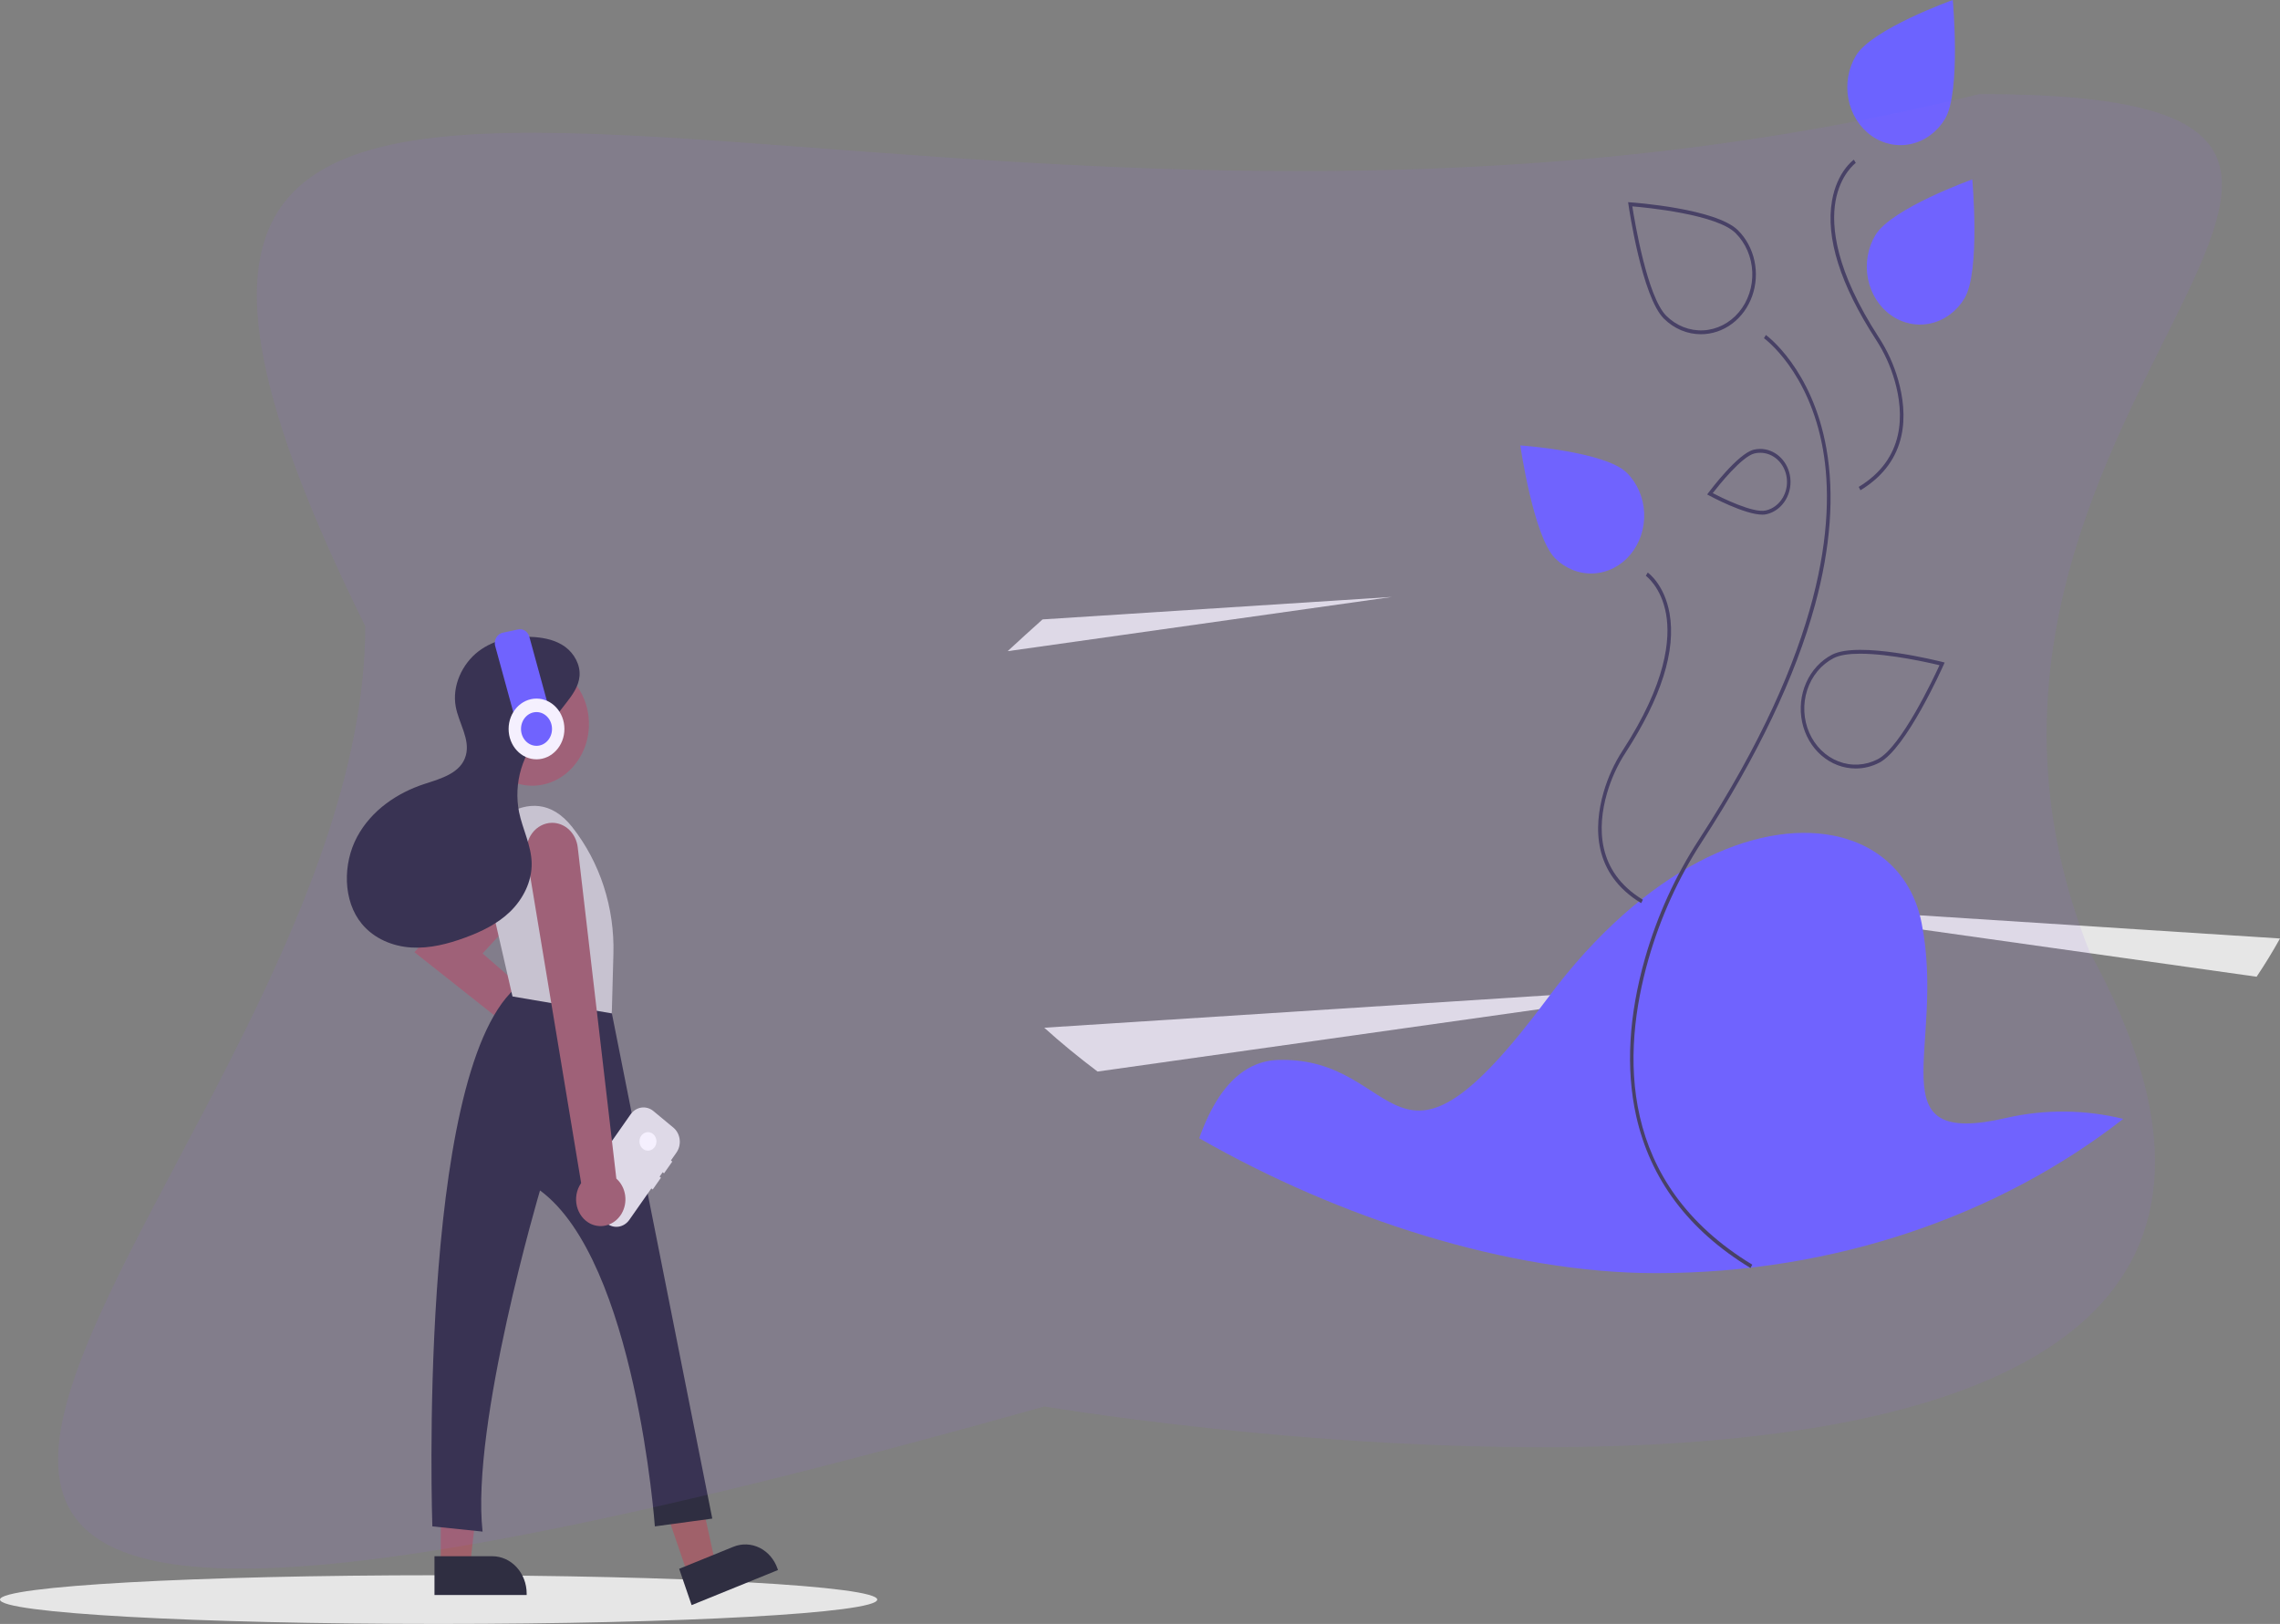 <svg width="824" height="587" viewBox="0 0 824 587" fill="none" xmlns="http://www.w3.org/2000/svg">
<rect x="0" y="0" width="824" height="587" fill="#808080" stroke="none"/>
<g clip-path="url(#clip0_102_30)">
<path d="M158.519 587C246.066 587 317.037 583.058 317.037 578.195C317.037 573.332 246.066 569.39 158.519 569.39C70.971 569.39 0 573.332 0 578.195C0 583.058 70.971 587 158.519 587Z" fill="#E6E6E6"/>
<path d="M618.945 355.941L592.662 359.651L591.323 359.839L556.34 364.776L396.659 387.322C389.83 382.182 383.386 376.896 377.403 371.485L560.139 359.727L591.746 357.691L593.072 357.607L618.945 355.941Z" fill="#E6E6E6"/>
<path d="M502.998 215.772L364.162 235.375C368.191 231.644 372.397 227.818 376.781 223.896L502.998 215.772Z" fill="#E6E6E6"/>
<path d="M824 339.232C821.38 343.939 818.561 348.546 815.544 353.054L694.92 336.024L628.554 326.652L693.837 330.857L824 339.232Z" fill="#E6E6E6"/>
<path d="M767.339 404.442C722.94 439.058 663.614 460.195 598.446 460.195C545.142 460.195 483.876 440.321 433.41 411.429C437.401 400.167 442.961 391.039 450.693 386.415C450.885 386.297 451.084 386.178 451.282 386.073C454.585 384.226 458.23 383.222 461.942 383.138C507.424 381.743 502.3 437.531 559.312 360.822C594.769 313.116 634.935 296.7 662.391 302.007C662.897 302.105 663.396 302.209 663.896 302.321C679.808 305.919 691.192 317.007 694.478 333.625C703.446 378.953 677.182 415.216 725.227 404.058C739.128 400.909 753.488 401.04 767.339 404.442Z" fill="#6C63FF"/>
<path d="M632.648 458.345C610.304 444.786 596.394 426.273 591.305 403.322C587.525 386.282 588.611 367.107 594.532 346.329C598.921 331.01 605.501 316.54 614.031 303.453C659.281 233.727 663.366 188.293 658.824 162.457C653.844 134.128 637.664 122.363 637.501 122.247L638.199 121.078C638.366 121.196 654.972 133.235 660.072 162.138C663.012 178.801 661.629 197.802 655.961 218.611C648.907 244.509 635.152 273.325 615.078 304.258C606.626 317.225 600.105 331.563 595.756 346.742C586.045 380.82 584.672 427.633 633.272 457.128L632.648 458.345Z" fill="#3F3D56"/>
<path d="M593.121 326.446C575.505 315.757 575.996 298.816 579.509 286.487C581.067 281.049 583.403 275.913 586.43 271.267C602.283 246.84 603.715 230.972 602.126 221.961C600.399 212.177 594.861 208.16 594.805 208.121L595.503 206.951C595.749 207.125 601.555 211.337 603.384 221.699C605.764 235.191 600.413 252.139 587.477 272.072C584.527 276.598 582.251 281.602 580.733 286.9C577.36 298.737 576.879 314.994 593.744 325.229L593.121 326.446Z" fill="#3F3D56"/>
<path d="M672.373 177.213L671.749 175.995C688.614 165.76 688.134 149.502 684.761 137.666C683.243 132.368 680.967 127.364 678.017 122.838C665.081 102.905 659.729 85.957 662.11 72.465C663.938 62.102 669.744 57.891 669.99 57.717L670.69 58.886C670.634 58.926 665.067 62.996 663.358 72.782C661.786 81.788 663.234 97.642 679.063 122.033C682.091 126.679 684.426 131.815 685.984 137.253C689.498 149.582 689.988 166.523 672.373 177.213Z" fill="#3F3D56"/>
<path d="M709.983 107.824C707.199 112.472 702.833 115.725 697.845 116.869C692.858 118.012 687.657 116.952 683.388 113.922C679.118 110.891 676.13 106.139 675.079 100.709C674.029 95.28 675.003 89.618 677.786 84.971L677.792 84.962C683.591 75.285 712.789 64.854 712.789 64.854C712.789 64.854 715.782 98.147 709.983 107.824Z" fill="#6C63FF"/>
<path d="M702.936 42.97C700.152 47.618 695.786 50.871 690.799 52.015C685.811 53.158 680.611 52.098 676.341 49.068C672.072 46.037 669.083 41.285 668.033 35.855C666.982 30.426 667.956 24.764 670.74 20.117L670.745 20.108C676.545 10.431 705.742 1.52588e-05 705.742 1.52588e-05C705.742 1.52588e-05 708.735 33.293 702.936 42.97Z" fill="#6C63FF"/>
<path d="M702.024 239.287C700.794 238.973 671.782 231.63 662.109 236.644C658.038 238.754 654.747 242.31 652.779 246.727C650.811 251.143 650.282 256.157 651.28 260.945C652.277 265.732 654.741 270.007 658.267 273.067C661.793 276.127 666.171 277.789 670.68 277.781C672.124 277.782 673.563 277.609 674.972 277.265C676.427 276.911 677.841 276.38 679.187 275.682C688.86 270.661 701.903 241.512 702.453 240.27L702.806 239.489L702.024 239.287ZM678.636 274.42C676.434 275.562 674.046 276.22 671.61 276.358C669.174 276.496 666.737 276.109 664.438 275.222C662.139 274.334 660.023 272.962 658.211 271.184C656.399 269.406 654.926 267.257 653.877 264.859C652.828 262.462 652.223 259.863 652.097 257.211C651.97 254.559 652.325 251.905 653.141 249.403C653.956 246.9 655.217 244.596 656.85 242.624C658.483 240.651 660.457 239.048 662.66 237.906C664.915 236.735 668.361 236.295 672.294 236.295C683.056 236.295 697.444 239.608 700.942 240.452C698.757 245.222 687.054 270.054 678.636 274.42V274.42Z" fill="#3F3D56"/>
<path d="M614.716 120.815C609.768 120.823 604.998 118.813 601.345 115.181C593.427 107.321 588.727 75.302 588.53 73.942L588.406 73.083L589.204 73.138C590.465 73.225 620.187 75.373 628.105 83.232C631.067 86.169 633.143 90.014 634.06 94.259C634.977 98.505 634.693 102.953 633.244 107.02C631.796 111.086 629.25 114.58 625.943 117.042C622.636 119.504 618.722 120.819 614.716 120.815H614.716ZM589.928 74.593C590.748 79.844 595.32 107.313 602.208 114.151C605.849 117.762 610.659 119.651 615.579 119.403C620.5 119.155 625.129 116.79 628.447 112.828C631.766 108.865 633.504 103.63 633.278 98.273C633.052 92.917 630.881 87.877 627.242 84.263V84.263C620.354 77.426 594.807 74.999 589.928 74.593V74.593Z" fill="#3F3D56"/>
<path d="M587.957 170.917C589.822 172.768 591.333 175.001 592.406 177.488C593.478 179.975 594.089 182.668 594.206 185.412C594.322 188.157 593.941 190.899 593.083 193.483C592.226 196.067 590.909 198.442 589.209 200.472C587.509 202.502 585.457 204.148 583.173 205.315C580.888 206.482 578.415 207.148 575.894 207.275C573.373 207.401 570.853 206.986 568.48 206.053C566.106 205.119 563.925 203.686 562.06 201.835C554.217 194.05 549.447 161.004 549.447 161.004C549.447 161.004 580.114 163.132 587.957 170.917Z" fill="#6C63FF"/>
<path d="M646.856 171.685C646.325 169.025 644.976 166.641 643.032 164.928C641.088 163.215 638.666 162.275 636.165 162.264C635.376 162.267 634.59 162.361 633.82 162.543C628.093 163.896 617.914 177.473 617.485 178.045L616.979 178.722L617.696 179.112C618.26 179.419 630.521 186.03 636.94 186.03C637.452 186.037 637.963 185.983 638.464 185.87C641.304 185.199 643.783 183.328 645.357 180.668C646.93 178.008 647.47 174.778 646.856 171.685H646.856ZM644.281 179.914C643.597 181.082 642.706 182.09 641.66 182.879C640.614 183.668 639.434 184.223 638.189 184.51C633.589 185.598 622.02 179.817 618.997 178.247C621.149 175.458 629.49 164.991 634.096 163.903C635.967 163.462 637.917 163.635 639.699 164.4C641.48 165.166 643.013 166.489 644.103 168.203C645.193 169.917 645.792 171.945 645.824 174.029C645.856 176.114 645.319 178.162 644.281 179.914V179.914Z" fill="#3F3D56"/>
<path d="M149.767 344.178L183.247 307.731C184.337 306.544 185.693 305.687 187.18 305.245C188.667 304.803 190.234 304.79 191.727 305.209C193.22 305.628 194.587 306.463 195.693 307.632C196.799 308.801 197.605 310.264 198.033 311.877V311.877C198.473 313.535 198.497 315.291 198.102 316.962C197.706 318.634 196.906 320.159 195.785 321.38L174.41 344.648L204.242 370.534L204.227 370.559C204.376 370.551 204.523 370.534 204.674 370.534C206.468 370.534 208.222 371.112 209.715 372.196C211.207 373.28 212.371 374.82 213.06 376.624C213.749 378.427 213.931 380.412 213.584 382.328C213.237 384.245 212.377 386.006 211.111 387.39C209.846 388.774 208.232 389.719 206.473 390.106C204.715 390.493 202.89 390.303 201.231 389.562C199.571 388.821 198.15 387.561 197.147 385.941C196.145 384.322 195.605 382.415 195.597 380.462L149.767 344.178Z" fill="#A0616A"/>
<path d="M248.641 569.289L258.572 565.253L248.998 521.632L234.34 527.588L248.641 569.289Z" fill="#A0616A"/>
<path d="M281.169 567.508L249.956 580.193L245.454 567.065L265.034 559.107C268.119 557.854 271.536 557.985 274.532 559.473C277.528 560.962 279.858 563.685 281.009 567.043L281.169 567.508V567.508Z" fill="#2F2E41"/>
<path d="M159.294 565.821L169.895 565.82L174.939 521.307L159.293 521.308L159.294 565.821Z" fill="#A0616A"/>
<path d="M190.34 576.535L157.023 576.537L157.023 562.523L177.923 562.522C181.216 562.522 184.375 563.946 186.703 566.481C189.032 569.016 190.34 572.454 190.34 576.039L190.34 576.535V576.535Z" fill="#2F2E41"/>
<path d="M186.083 357.356C186.083 357.356 212.024 352.65 220.671 363.945L257.42 548.911L236.668 551.735C236.668 551.735 229.75 455.722 195.163 430.307C195.163 430.307 170.087 515.024 174.41 553.618L156.252 551.735C156.252 551.735 150.631 389.36 186.083 357.356Z" fill="#2F2E41"/>
<path d="M239.984 424.118L242.959 419.867L242.471 419.462L244.478 416.596C244.947 415.926 245.29 415.161 245.488 414.346C245.686 413.532 245.735 412.682 245.631 411.847C245.527 411.012 245.274 410.207 244.884 409.479C244.495 408.75 243.978 408.112 243.362 407.601L243.362 407.601L236.144 401.613C235.528 401.102 234.826 400.729 234.077 400.513C233.329 400.298 232.549 400.245 231.781 400.358C231.014 400.47 230.275 400.747 229.606 401.17C228.936 401.594 228.35 402.157 227.881 402.828L227.881 402.828L210.849 427.159C210.38 427.829 210.036 428.593 209.838 429.408C209.64 430.223 209.592 431.072 209.696 431.907C209.799 432.743 210.053 433.548 210.442 434.276C210.832 435.004 211.349 435.642 211.965 436.153L211.965 436.153L219.183 442.141C220.426 443.173 221.996 443.625 223.545 443.397C225.095 443.169 226.498 442.281 227.445 440.927L227.445 440.927L235.404 429.558L235.892 429.963L238.868 425.712L238.379 425.307L239.495 423.713L239.984 424.118Z" fill="#E6E6E6"/>
<path d="M234.173 415.919C235.868 415.919 237.242 414.423 237.242 412.578C237.242 410.733 235.868 409.238 234.173 409.238C232.478 409.238 231.104 410.733 231.104 412.578C231.104 414.423 232.478 415.919 234.173 415.919Z" fill="white"/>
<path d="M192.363 284.003C203.677 284.003 212.849 274.019 212.849 261.703C212.849 249.386 203.677 239.402 192.363 239.402C181.049 239.402 171.878 249.386 171.878 261.703C171.878 274.019 181.049 284.003 192.363 284.003Z" fill="#A0616A"/>
<path d="M172.249 303.702C172.249 303.702 191.272 279.228 206.836 298.995C216.85 311.714 222.147 328.042 221.69 344.786L221.103 366.298L185.219 360.18L172.249 303.702Z" fill="#CCCCCC"/>
<path d="M199.435 297.418C198.083 297.437 196.751 297.777 195.532 298.414C194.313 299.05 193.235 299.969 192.375 301.105C191.515 302.24 190.893 303.567 190.551 304.991C190.21 306.416 190.157 307.904 190.398 309.352L210.031 427.636L209.922 427.798C209.139 428.96 208.604 430.298 208.356 431.713C208.107 433.129 208.153 434.587 208.488 435.981C208.823 437.375 209.439 438.671 210.293 439.773C211.146 440.875 212.214 441.755 213.419 442.351C215.38 443.293 217.585 443.445 219.639 442.779C221.693 442.114 223.463 440.675 224.632 438.72C225.793 436.748 226.255 434.384 225.933 432.069C225.61 429.754 224.524 427.646 222.878 426.138L222.75 426.021L208.792 306.275C208.508 303.828 207.414 301.577 205.714 299.946C204.014 298.316 201.825 297.416 199.56 297.417C199.518 297.417 199.477 297.417 199.435 297.418Z" fill="#A0616A"/>
<path d="M195.684 265.561L204.485 254.273C206.753 251.364 209.126 248.196 209.447 244.396C209.798 240.231 207.471 236.183 204.29 233.838C201.108 231.493 197.201 230.61 193.371 230.287C186.266 229.686 178.79 230.964 172.949 235.409C167.109 239.853 163.287 247.878 164.712 255.479C165.833 261.464 169.965 267.197 168.359 273.05C166.602 279.454 159.395 281.418 153.512 283.328C143.636 286.533 134.206 292.844 129.031 302.545C123.855 312.246 123.878 325.622 130.777 333.956C135.244 339.352 141.982 342.081 148.644 342.491C155.307 342.902 161.938 341.194 168.256 338.857C174.075 336.706 179.831 333.938 184.412 329.479C188.994 325.02 192.294 318.638 192.151 311.95C192.015 305.576 188.878 299.77 187.59 293.551C186.574 288.343 186.84 282.935 188.363 277.875C189.886 272.816 192.61 268.284 196.26 264.741" fill="#2F2E41"/>
<path d="M181.698 228.703L187.242 227.519C187.701 227.421 188.172 227.422 188.63 227.523C189.088 227.623 189.523 227.821 189.91 228.104C190.298 228.388 190.63 228.752 190.889 229.175C191.147 229.599 191.327 230.073 191.416 230.572L199.083 258.577L186.56 261.252L178.893 233.247C178.712 232.24 178.905 231.195 179.431 230.343C179.957 229.491 180.773 228.901 181.698 228.703Z" fill="#6C63FF"/>
<path d="M193.897 274.467C199.466 274.467 203.981 269.552 203.981 263.49C203.981 257.427 199.466 252.513 193.897 252.513C188.328 252.513 183.814 257.427 183.814 263.49C183.814 269.552 188.328 274.467 193.897 274.467Z" fill="white"/>
<path d="M193.897 269.588C196.991 269.588 199.499 266.858 199.499 263.49C199.499 260.122 196.991 257.391 193.897 257.391C190.803 257.391 188.295 260.122 188.295 263.49C188.295 266.858 190.803 269.588 193.897 269.588Z" fill="#6C63FF"/>
<path d="M755.213 344.113C893.753 595.986 377.432 508.378 377.432 508.378C-239.773 682.101 132.008 434.246 132.008 226.336C-25.063 -91.223 314.572 133.555 715.377 34C927.607 34 677.469 148.783 755.213 344.113Z" fill="#9B67F2" fill-opacity="0.1"/>
</g>
<defs>
<clipPath id="clip0_102_30">
<rect width="824" height="587" fill="white"/>
</clipPath>
</defs>
</svg>
